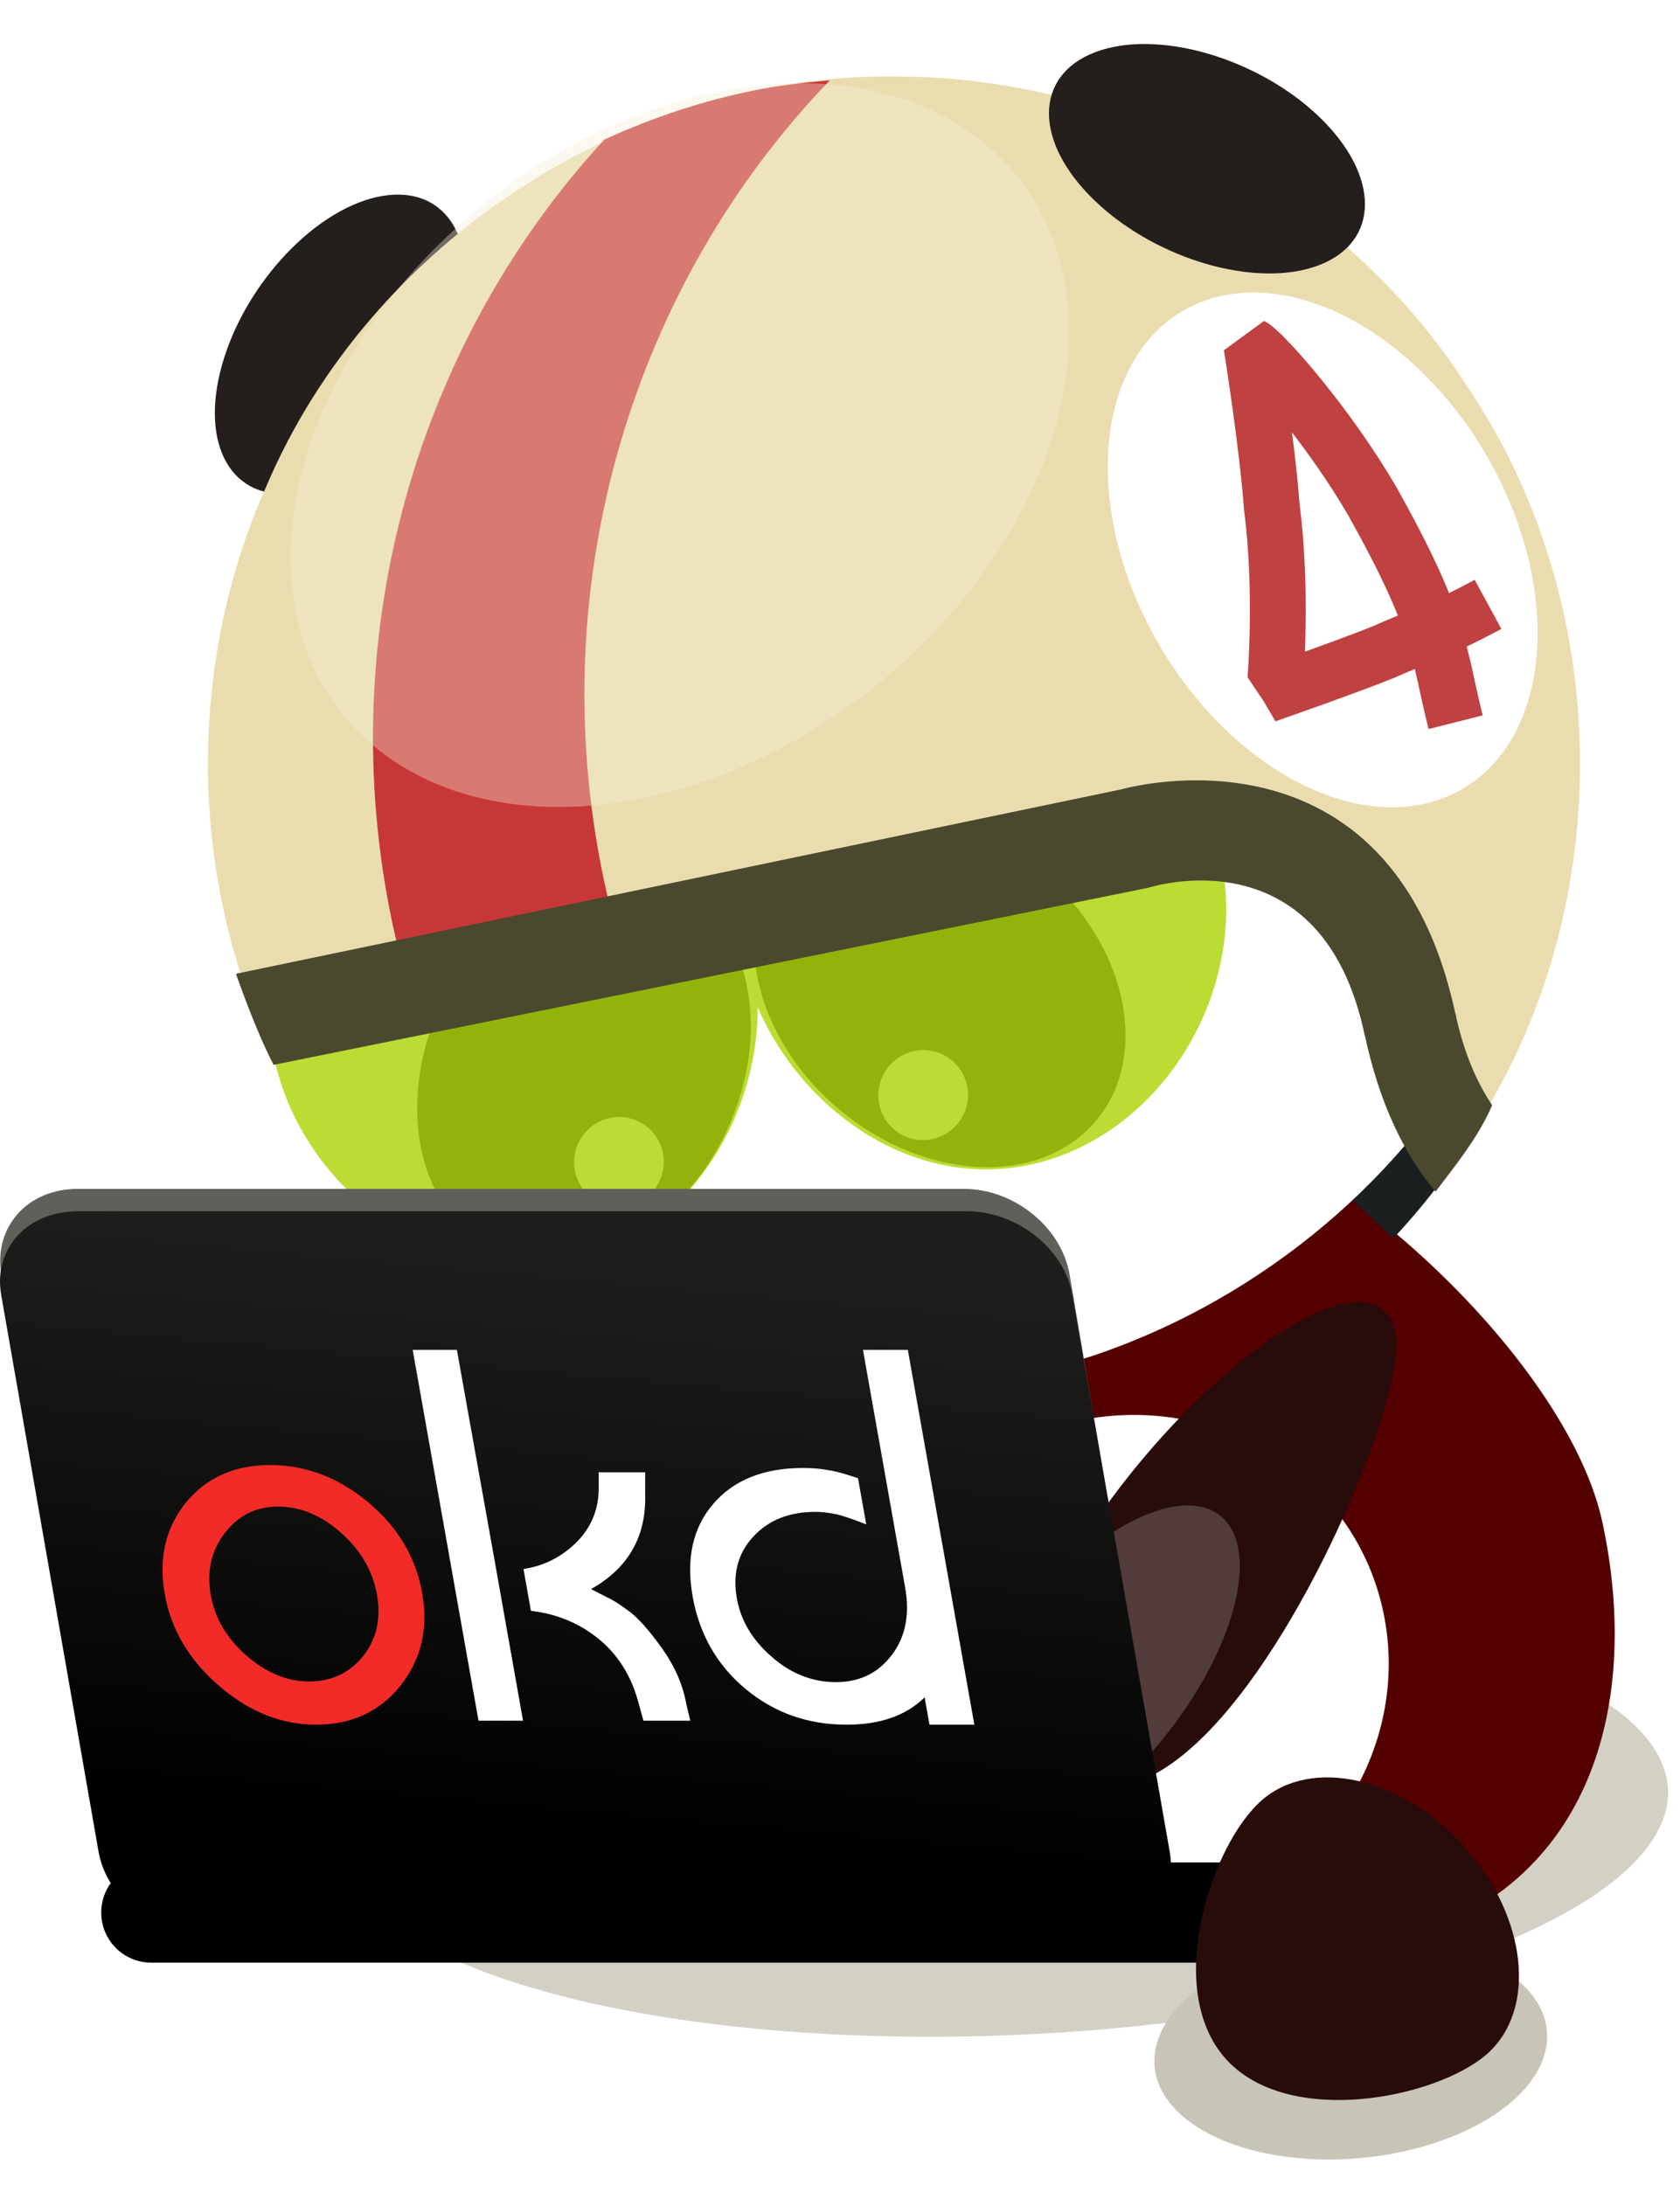 <?xml version="1.0" encoding="UTF-8" standalone="no"?>
<svg
   width="203.715"
   height="264.935"
   id="svg5902"
   version="1.1"
   xmlns:xlink="http://www.w3.org/1999/xlink"
   xmlns="http://www.w3.org/2000/svg"
   xmlns:svg="http://www.w3.org/2000/svg"
   xmlns:rdf="http://www.w3.org/1999/02/22-rdf-syntax-ns#"
   xmlns:cc="http://creativecommons.org/ns#"
   xmlns:dc="http://purl.org/dc/elements/1.1/">
  <defs
     id="defs5904">
    <linearGradient
       id="linearGradient6562-8-2">
      <stop
         style="stop-color:#5e5456;stop-opacity:1"
         offset="0"
         id="stop6564-7-9" />
      <stop
         style="stop-color:#221e1f;stop-opacity:1"
         offset="1"
         id="stop6566-0-1" />
    </linearGradient>
    <filter
       style="color-interpolation-filters:sRGB"
       height="1"
       width="1"
       y="0"
       x="0"
       id="filter3352-4-9-76-3-9-6-7-7-6-9">
      <feColorMatrix
         values="0"
         type="saturate"
         id="feColorMatrix3354-1-6-9-4-9-0-3-8-3-6" />
    </filter>
    <linearGradient
       id="linearGradient6443-7-7">
      <stop
         style="stop-color:#f6a20a;stop-opacity:1;"
         offset="0"
         id="stop6445-2-7" />
      <stop
         style="stop-color:#9a6506;stop-opacity:1"
         offset="1"
         id="stop6447-5-1" />
    </linearGradient>
    <filter
       style="color-interpolation-filters:sRGB"
       height="1"
       width="1"
       y="0"
       x="0"
       id="filter3352-4-3-2-3-6-8-5-1-5">
      <feColorMatrix
         values="0"
         type="saturate"
         id="feColorMatrix3354-1-66-5-3-4-6-28-0-8" />
    </filter>
    <filter
       style="color-interpolation-filters:sRGB"
       height="1"
       width="1"
       y="0"
       x="0"
       id="filter3352-4-3-3-6-5-3-9-6-4">
      <feColorMatrix
         values="0"
         type="saturate"
         id="feColorMatrix3354-1-66-9-2-4-1-6-6-0" />
    </filter>
    <linearGradient
       id="linearGradient7383">
      <stop
         style="stop-color:#000000;stop-opacity:1;"
         offset="0"
         id="stop7385" />
      <stop
         style="stop-color:#1e1e1c;stop-opacity:1"
         offset="1"
         id="stop7387" />
    </linearGradient>
    <filter
       style="color-interpolation-filters:sRGB"
       height="1"
       width="1"
       y="0"
       x="0"
       id="filter3352-4-3-31-1-3-9-3-6-4">
      <feColorMatrix
         values="0"
         type="saturate"
         id="feColorMatrix3354-1-66-51-0-0-3-9-8-4" />
    </filter>
    <radialGradient
       xlink:href="#linearGradient6562-8-2"
       id="radialGradient6927"
       gradientUnits="userSpaceOnUse"
       gradientTransform="matrix(1,0,0,1.224,0,-22.219)"
       cx="115.996"
       cy="102.652"
       fx="115.996"
       fy="102.652"
       r="24" />
    <linearGradient
       xlink:href="#linearGradient6443-7-7"
       id="linearGradient6929"
       gradientUnits="userSpaceOnUse"
       gradientTransform="matrix(2.644,0.709,-0.709,2.644,4565.883,-2342.311)"
       x1="-1124.849"
       y1="1380.218"
       x2="-1121.062"
       y2="1384.476" />
    <linearGradient
       xlink:href="#linearGradient7383"
       id="linearGradient6941"
       gradientUnits="userSpaceOnUse"
       gradientTransform="matrix(2.734,0,0.458,2.619,6474.685,-3133.617)"
       x1="-2391.785"
       y1="1410.524"
       x2="-2389.13"
       y2="1383.057" />
  </defs>
  <g
     transform="translate(-510.757,-337.779)"
     id="layer1">
    <g
       id="g1430">
      <path
         id="path20243"
         d="m 153,106.25 c 0,12.288 -10.745,22.25 -24,22.25 -13.255,0 -24,-9.962 -24,-22.25 0,-12.288 10.745,-36.51 24,-36.51 13.255,0 24,24.222 24,36.51 z"
         style="color:#000000;display:inline;overflow:visible;visibility:visible;fill:url(#radialGradient6927);fill-opacity:1;fill-rule:nonzero;stroke:none;stroke-width:1.61;marker:none;filter:url(#filter3352-4-9-76-3-9-6-7-7-6-9);enable-background:new"
         transform="matrix(1.027,0.837,0.811,-0.1,377.961,402.679)" />
      <path
         style="fill:none;stroke:url(#linearGradient6929);stroke-width:8.201;stroke-linecap:round;stroke-linejoin:miter;stroke-miterlimit:4;stroke-dasharray:none;stroke-opacity:1"
         d="m 619.38,497.189 c -9.445,2.062 -11.189,14.052 3.571,28.753"
         id="path20245" />
      <ellipse
         style="opacity:0.8;fill:#c8c4b7;fill-opacity:1;stroke:none;stroke-width:2.984"
         id="path11070-2"
         transform="matrix(1,0,-0.32,0.947,0,0)"
         cx="821.136"
         cy="589.312"
         rx="79.964"
         ry="28.132" />
      <path
         transform="matrix(-1.931,0.384,0.405,1.893,874.391,280.919)"
         style="color:#000000;display:inline;overflow:visible;visibility:visible;fill:#550000;fill-opacity:1;fill-rule:nonzero;stroke:none;stroke-width:1.61;marker:none;filter:url(#filter3352-4-3-2-3-6-8-5-1-5);enable-background:new"
         d="m 153,106.25 c 0,12.288 -10.745,22.25 -24,22.25 -13.255,0 -19.233,-10.928 -19.233,-23.217 0,-12.288 16.238,-34.014 29.493,-34.014 C 152.516,71.27 153,93.962 153,106.25 Z"
         id="path20247" />
      <path
         id="path20251"
         d="m 615.645,548.083 c 3.6,16.771 20.584,27.019 37.935,22.89 17.351,-4.129 28.498,-21.072 24.897,-37.842 -3.6,-16.771 -20.584,-27.019 -37.935,-22.89 -17.351,4.129 -28.497,21.072 -24.897,37.842 z"
         style="color:#000000;display:inline;overflow:visible;visibility:visible;fill:#ffffff;fill-opacity:1;fill-rule:nonzero;stroke:none;stroke-width:1;marker:none;enable-background:new" />
      <circle
         style="color:#000000;display:inline;overflow:visible;visibility:visible;opacity:0.992;fill:#ffffff;fill-opacity:1;fill-rule:nonzero;stroke:none;stroke-width:2.738;marker:none;enable-background:new"
         id="path20253"
         transform="rotate(-165)"
         cx="-673.961"
         cy="-231.32"
         r="36.781" />
      <path
         transform="rotate(-101.765)"
         d="m -603.233,580.489 a 83.198,83.198 0 0 1 -13.032,-14.555 l 68.071,-47.836 z"
         id="path20255"
         style="color:#000000;display:inline;overflow:visible;visibility:visible;fill:#1b1f20;fill-opacity:1;fill-rule:nonzero;stroke:none;stroke-width:5.229;marker:none;enable-background:new" />
      <path
         transform="matrix(1.583,-5.533,6.725,-1.124,506.254,-353.053)"
         style="color:#000000;display:inline;overflow:visible;visibility:visible;fill:#241f1c;fill-opacity:1;fill-rule:nonzero;stroke:none;stroke-width:1;marker:none;filter:url(#filter3352-4-3-2-3-6-8-5-1-5);enable-background:new"
         d="m -137.25,39.875 c 0,1.174 -1.455,2.125 -3.25,2.125 -1.795,0 -3.25,-0.951 -3.25,-2.125 0,-1.174 1.455,-2.125 3.25,-2.125 1.795,0 3.25,0.951 3.25,2.125 z"
         id="path20257" />
      <path
         transform="matrix(-3.157,0.656,0.708,3.391,950.414,-15.737)"
         style="color:#000000;display:inline;overflow:visible;visibility:visible;fill:#ffffff;fill-opacity:1;fill-rule:nonzero;stroke:none;stroke-width:1.61;marker:none;filter:url(#filter3352-4-3-2-3-6-8-5-1-5);enable-background:new"
         d="m 153,106.25 c 1.999,12.147 -10.745,22.25 -24,22.25 -13.255,0 -26.362,-10.16 -24,-22.25 C 107.379,94.072 115.745,84 129,84 c 13.255,0 21.978,9.962 24,22.25 z"
         id="path20259" />
      <path
         transform="matrix(-5.248,-5.45,-6.913,5.723,163.039,-536.125)"
         style="color:#000000;display:inline;overflow:visible;visibility:visible;fill:#323232;fill-opacity:1;fill-rule:nonzero;stroke:none;stroke-width:1;marker:none;filter:url(#filter3352-4-3-3-6-5-3-9-6-4);enable-background:new"
         d="m -137.25,39.875 c 0,1.174 -1.455,2.125 -3.25,2.125 -1.795,0 -3.25,-0.951 -3.25,-2.125 0,-1.174 1.455,-2.125 3.25,-2.125 1.795,0 3.25,0.951 3.25,2.125 z"
         id="path20261" />
      <path
         transform="matrix(2.635,-7.092,8.623,2.487,607.947,-628.438)"
         style="color:#000000;display:inline;overflow:visible;visibility:visible;fill:#323232;fill-opacity:1;fill-rule:nonzero;stroke:none;stroke-width:1;marker:none;filter:url(#filter3352-4-3-3-6-5-3-9-6-4);enable-background:new"
         d="m -137.25,39.875 c 0,1.174 -1.455,2.125 -3.25,2.125 -1.795,0 -3.25,-0.951 -3.25,-2.125 0,-1.174 1.455,-2.125 3.25,-2.125 1.795,0 3.25,0.951 3.25,2.125 z"
         id="path20263" />
      <path
         style="color:#000000;display:inline;overflow:visible;visibility:visible;fill:#ffffff;fill-opacity:1;fill-rule:nonzero;stroke:none;stroke-width:1;marker:none;enable-background:new"
         d="m 582.818,483.225 c 2.507,1.643 5.88,0.929 7.533,-1.595 1.653,-2.523 0.961,-5.901 -1.546,-7.543 -2.507,-1.643 -5.88,-0.929 -7.533,1.595 -1.653,2.523 -0.961,5.901 1.546,7.543 z"
         id="path20265" />
      <path
         style="color:#000000;display:inline;overflow:visible;visibility:visible;fill:#ffffff;fill-opacity:1;fill-rule:nonzero;stroke:none;stroke-width:1;marker:none;enable-background:new"
         d="m 619.707,475.119 c 2.507,1.643 5.88,0.929 7.533,-1.595 1.653,-2.523 0.961,-5.901 -1.546,-7.543 -2.507,-1.643 -5.88,-0.929 -7.533,1.595 -1.653,2.523 -0.961,5.901 1.546,7.543 z"
         id="path20267" />
      <path
         id="path20269"
         d="m 619.682,347.054 c -32.426,-0.531 -63.956,19.861 -76.648,49.725 -9.719,21.758 -9.413,47.701 0.949,69.177 43.306,-8.842 86.613,-17.683 129.919,-26.526 5.416,11.426 10.832,22.853 16.248,34.28 16.861,-26.827 16.186,-63.178 -1.662,-89.361 -14.816,-22.958 -41.536,-37.216 -68.806,-37.296 z"
         style="color:#000000;display:inline;overflow:visible;visibility:visible;fill:#e9ddaf;fill-opacity:1;fill-rule:nonzero;stroke:none;stroke-width:1.7;marker:none;enable-background:new" />
      <path
         id="path20271"
         d="m 602.105,348.757 c -6.12,1.246 -12.165,3.238 -18.074,5.949 -22.53,24.46 -33.049,59.7 -25.753,94.73 0.988,4.744 3.143,12.34 3.713,13.209 l 25.545,-5.321 c -0.838,-1.851 -2.712,-8.828 -3.628,-13.226 -7.476,-35.896 3.806,-72.025 27.466,-96.573 -3.074,0.271 -6.206,0.607 -9.269,1.231 z"
         style="color:#000000;display:inline;overflow:visible;visibility:visible;fill:#c83737;fill-opacity:1;fill-rule:nonzero;stroke:none;stroke-width:1.7;marker:none;enable-background:new" />
      <path
         id="path20273"
         d="m 543.983,465.958 c 3.336,16.019 19.743,28.079 35.763,24.742 14.016,-2.919 22.94,-17.021 22.891,-30.802 5.458,12.654 18.85,22.04 32.866,19.121 16.019,-3.336 26.667,-20.963 23.33,-36.982 l -56.808,11.832 -1.233,0.257 -56.809,11.832 z"
         style="color:#000000;display:inline;overflow:visible;visibility:visible;opacity:0.8;fill:#aad400;fill-opacity:1;fill-rule:nonzero;stroke:none;stroke-width:1.7;marker:none;enable-background:new" />
      <path
         id="path11132-9"
         d="m 520.194,481.917 c -6.101,0 -10.209,4.594 -9.284,10.337 0.547,-4.41 4.185,-7.604 9.284,-7.604 h 107.407 c 6.132,0 11.882,4.64 12.862,10.423 l 11.754,69.456 c 0.098,-0.868 0.161,-1.791 0,-2.734 l -11.754,-69.456 c -0.98,-5.783 -6.73,-10.423 -12.862,-10.423 z"
         style="color:#000000;display:inline;overflow:visible;visibility:visible;fill:#60605b;fill-opacity:1;fill-rule:nonzero;stroke:none;stroke-width:0.999;marker:none;enable-background:new" />
      <path
         id="path20275"
         d="m 539.367,455.842 107.431,-22.375 c 0,0 32.798,-9.455 40.508,27.567 l -11.05,2.329 C 671.076,438.497 649.985,445.415 649.985,445.415 l -106.049,21.469 c -2.206,-4.194 -4.569,-11.042 -4.569,-11.042 z"
         style="color:#000000;display:inline;overflow:visible;visibility:visible;fill:#4a492e;fill-opacity:1;fill-rule:nonzero;stroke:none;stroke-width:1.7;marker:none;enable-background:new" />
      <path
         id="path20277"
         d="m 687.23,460.606 c 0,0 -8.76,-2.891 -11.038,2.388 1.813,8.704 4.938,14.855 8.643,19.259 2.536,-3.357 5.173,-6.575 6.858,-10.477 -1.843,-2.749 -3.475,-6.428 -4.463,-11.171 z"
         style="color:#000000;display:inline;overflow:visible;visibility:visible;fill:#4a492e;fill-opacity:1;fill-rule:nonzero;stroke:none;stroke-width:1.7;marker:none;enable-background:new" />
      <path
         transform="matrix(-4.169,-3.975,-6.373,2.422,325.49,-298.04)"
         style="color:#000000;display:inline;overflow:visible;visibility:visible;fill:#241f1c;fill-opacity:1;fill-rule:nonzero;stroke:none;stroke-width:1;marker:none;filter:url(#filter3352-4-3-2-3-6-8-5-1-5);enable-background:new"
         d="m -137.25,39.875 c 0,1.174 -1.455,2.125 -3.25,2.125 -1.795,0 -3.25,-0.951 -3.25,-2.125 0,-1.174 1.455,-2.125 3.25,-2.125 1.795,0 3.25,0.951 3.25,2.125 z"
         id="path20279" />
      <path
         transform="matrix(0.943,-0.836,0.058,-0.76,529.585,710.487)"
         style="color:#000000;display:inline;overflow:visible;visibility:visible;fill:#280b0b;fill-opacity:1;fill-rule:nonzero;stroke:none;stroke-width:1.61;marker:none;filter:url(#filter3352-4-9-76-3-9-6-7-7-6-9);enable-background:new"
         d="m 153,106.25 c 0,12.288 -10.745,22.25 -24,22.25 -13.255,0 -24,-9.962 -24,-22.25 0,-12.288 10.745,-36.51 24,-36.51 13.255,0 24,24.222 24,36.51 z"
         id="path20283" />
      <ellipse
         ry="11.337"
         rx="24.722"
         cy="841.772"
         cx="28.562"
         style="opacity:1;fill:#cccccc;fill-opacity:0.253;stroke:none;stroke-width:1.053"
         id="path11078-1-4"
         transform="matrix(0.629,-0.777,0.743,0.669,0,0)" />
      <path
         id="path20285"
         d="m 520.228,484.62 h 107.685 c 6.15,0 11.892,4.525 12.875,10.145 l 11.805,67.505 c 0.983,5.62 -3.177,10.145 -9.327,10.145 H 535.581 c -6.15,0 -11.892,-4.525 -12.875,-10.145 l -11.805,-67.505 c -0.983,-5.62 3.177,-10.145 9.327,-10.145 z"
         style="color:#000000;display:inline;overflow:visible;visibility:visible;fill:url(#linearGradient6941);fill-opacity:1;fill-rule:nonzero;stroke:none;stroke-width:0.986;marker:none;enable-background:new" />
      <path
         id="path20287"
         d="m 529.106,563.584 h 140.716 c 3.365,0 6.074,2.709 6.074,6.074 0,3.365 -2.709,6.074 -6.074,6.074 H 529.106 c -3.365,0 -6.074,-2.709 -6.074,-6.074 0,-3.365 2.709,-6.074 6.074,-6.074 z"
         style="color:#000000;display:inline;overflow:visible;visibility:visible;fill:#000000;fill-opacity:1;fill-rule:nonzero;stroke:none;stroke-width:1;marker:none;enable-background:new" />
      <path
         d="m 584.608,536.153 c 0.108,0.094 0.313,0.412 0.158,0.814 -0.088,0.213 -0.193,0.363 -0.391,0.539 -0.238,0.212 -0.726,0.457 -1.489,0.008 -0.41,-0.242 -0.443,-0.323 -0.961,-0.255 -0.37,0.049 -0.565,-0.33 -0.469,-0.646 0.097,-0.314 0.622,-0.569 1.361,-0.164 0.333,0.182 0.864,0.568 1.246,0.226 0.158,-0.141 0.252,-0.234 0.462,-0.517 0.01,-0.011 0.025,-0.018 0.042,-0.018 0.015,0 0.03,0.006 0.042,0.014"
         style="opacity:0.08;fill:#100f0d;fill-opacity:1;fill-rule:nonzero;stroke:none"
         id="path20289" />
      <ellipse
         transform="matrix(1,0,-0.194,0.981,0,0)"
         id="path11078-1"
         style="opacity:1;fill:#c8c4b7;fill-opacity:1;stroke:none;stroke-width:1.132"
         cx="790.468"
         cy="597.521"
         rx="23.666"
         ry="13.69" />
      <path
         transform="matrix(-0.57,-0.64,0.494,-0.436,698.439,700.325)"
         style="color:#000000;display:inline;overflow:visible;visibility:visible;fill:#280b0b;fill-opacity:1;fill-rule:nonzero;stroke:none;stroke-width:1.61;marker:none;filter:url(#filter3352-4-3-31-1-3-9-3-6-4);enable-background:new"
         d="m 153,106.25 c 0,12.288 -10.745,22.25 -24,22.25 -13.255,0 -24,-9.962 -24,-22.25 0,-12.288 10.745,-36.51 24,-36.51 13.255,0 24,24.222 24,36.51 z"
         id="path20293" />
      <g
         id="g695"
         transform="matrix(0.4,0,0.071,0.4,506.451,501.281)">
        <g
           id="g674">
          <path
             id="path672"
             d="m 86.4,35.3 c 10.8,0 20.1,3.8 27.7,11.3 7.7,7.5 11.5,16.7 11.5,27.5 0,10.8 -3.9,20.2 -11.6,28.1 C 106.3,110.1 97,114 86.3,114 75.8,114 66.7,110.1 59,102.2 51.3,94.4 47.5,85.1 47.5,74.4 c 0,-10.8 3.8,-20 11.3,-27.7 7.6,-7.6 16.8,-11.4 27.6,-11.4 z m -25,39.4 c 0,7 2.5,13.1 7.5,18.3 5,5.2 10.9,7.9 17.6,7.9 6.9,0 12.8,-2.6 17.8,-7.7 5,-5.1 7.5,-11.4 7.5,-18.6 0,-7.2 -2.5,-13.4 -7.5,-18.7 -5,-5.3 -10.9,-8 -17.8,-8 -6.5,0 -12.4,2.6 -17.5,8 -5,5.3 -7.6,11.5 -7.6,18.8 z"
             style="fill:#f22b29" />
        </g>
        <polygon
           id="polygon676"
           points="149.3,63.6 149.2,0.4 135.8,0.4 135.8,112.8 149.3,112.8 149.3,81.5 "
           style="fill:#ffffff" />
        <path
           id="path678"
           d="m 199.7,107.8 c 0,-5.9 -1.5,-11.6 -4.4,-17 -2.9,-5.4 -5.6,-9.2 -8.1,-11.3 -2.5,-2.1 -4.4,-3.5 -5.8,-4.1 L 177,72.9 c 12.5,-6.4 19.6,-16 21.5,-28.7 l 1.2,-6.7 h -14.1 l -0.9,5.1 c -1.3,6.9 -5,12.7 -11.2,17.4 -4.9,3.7 -10.2,6 -15.9,6.8 v 12.7 c 6.8,0.8 12.5,3.1 17.2,6.9 6,4.8 9.5,11.6 10.4,20.3 l 0.6,6.1 H 200 Z"
           style="fill:#ffffff" />
        <path
           id="path680"
           d="m 272.3,0.4 v 51.3 20.8 c 0,8 -2.5,14.8 -7.6,20.3 -5.1,5.5 -11.2,8.3 -18.5,8.3 -7,0 -13.1,-2.5 -18,-7.6 -5,-5.1 -7.5,-11 -7.5,-17.8 0,-7.5 2.8,-13.7 8.3,-18.7 5.5,-5 12.2,-7.5 20.1,-7.5 0.6,0 1.4,0 2.4,0.1 1,0.1 2.4,0.3 4.3,0.7 2.4,0.7 5.1,1.7 8.1,3 v -14 c -3.6,-1.3 -6.6,-2.2 -8.9,-2.5 -2,-0.4 -4.4,-0.6 -7.3,-0.6 -11.8,0 -21.5,3.6 -29,10.8 -7.5,7.2 -11.3,16.6 -11.3,28.1 0,11.5 3.7,20.9 11.1,28.1 7.4,7.2 16.9,10.8 28.7,10.8 10.2,0 18.6,-2.8 25.1,-8.3 v 8.3 h 13.6 V 72.7 51.7 0.4 Z"
           style="fill:#ffffff" />
      </g>
      <path
         style="color:#000000;display:inline;overflow:visible;visibility:visible;opacity:0.368;fill:#f4eed7;fill-opacity:1;fill-rule:nonzero;stroke:none;stroke-width:3.896;marker:none;enable-background:new"
         d="m 628.746,354.07 c 17.14,12.409 15.111,39.336 -4.531,60.143 -19.642,20.807 -49.46,27.614 -66.599,15.205 -17.14,-12.409 -15.111,-39.336 4.531,-60.143 19.642,-20.807 49.46,-27.614 66.599,-15.205 z"
         id="path20281" />
      <ellipse
         transform="matrix(0.79,0.614,-0.326,0.945,0,0)"
         ry="26.071"
         rx="31.186"
         cy="-97.778"
         cx="809.203"
         id="path1253-1-0"
         style="fill:#ffffff;stroke-width:0.86" />
      <path
         style="fill:none;stroke:#aa0000;stroke-width:6.77;stroke-linecap:butt;stroke-linejoin:bevel;stroke-miterlimit:4;stroke-dasharray:none;stroke-opacity:0.743"
         d="m 687.266,425.34 c -2.119,-8.391 -1.611,-11.602 -10.019,-26.638 -5.397,-9.362 -13.328,-18.283 -14.738,-18.997 0,0 1.894,11.757 2.467,19.563 1.324,10.117 0.434,20.907 0.434,20.907 3.546,1.119 2.505,-1.354 -1.112,1.863 9.05,-3.17 12.403,-4.475 14.314,-5.241 3.253,-1.493 6.675,-2.541 12.58,-5.749"
         id="path1811-9-3" />
    </g>
  </g>
</svg>
